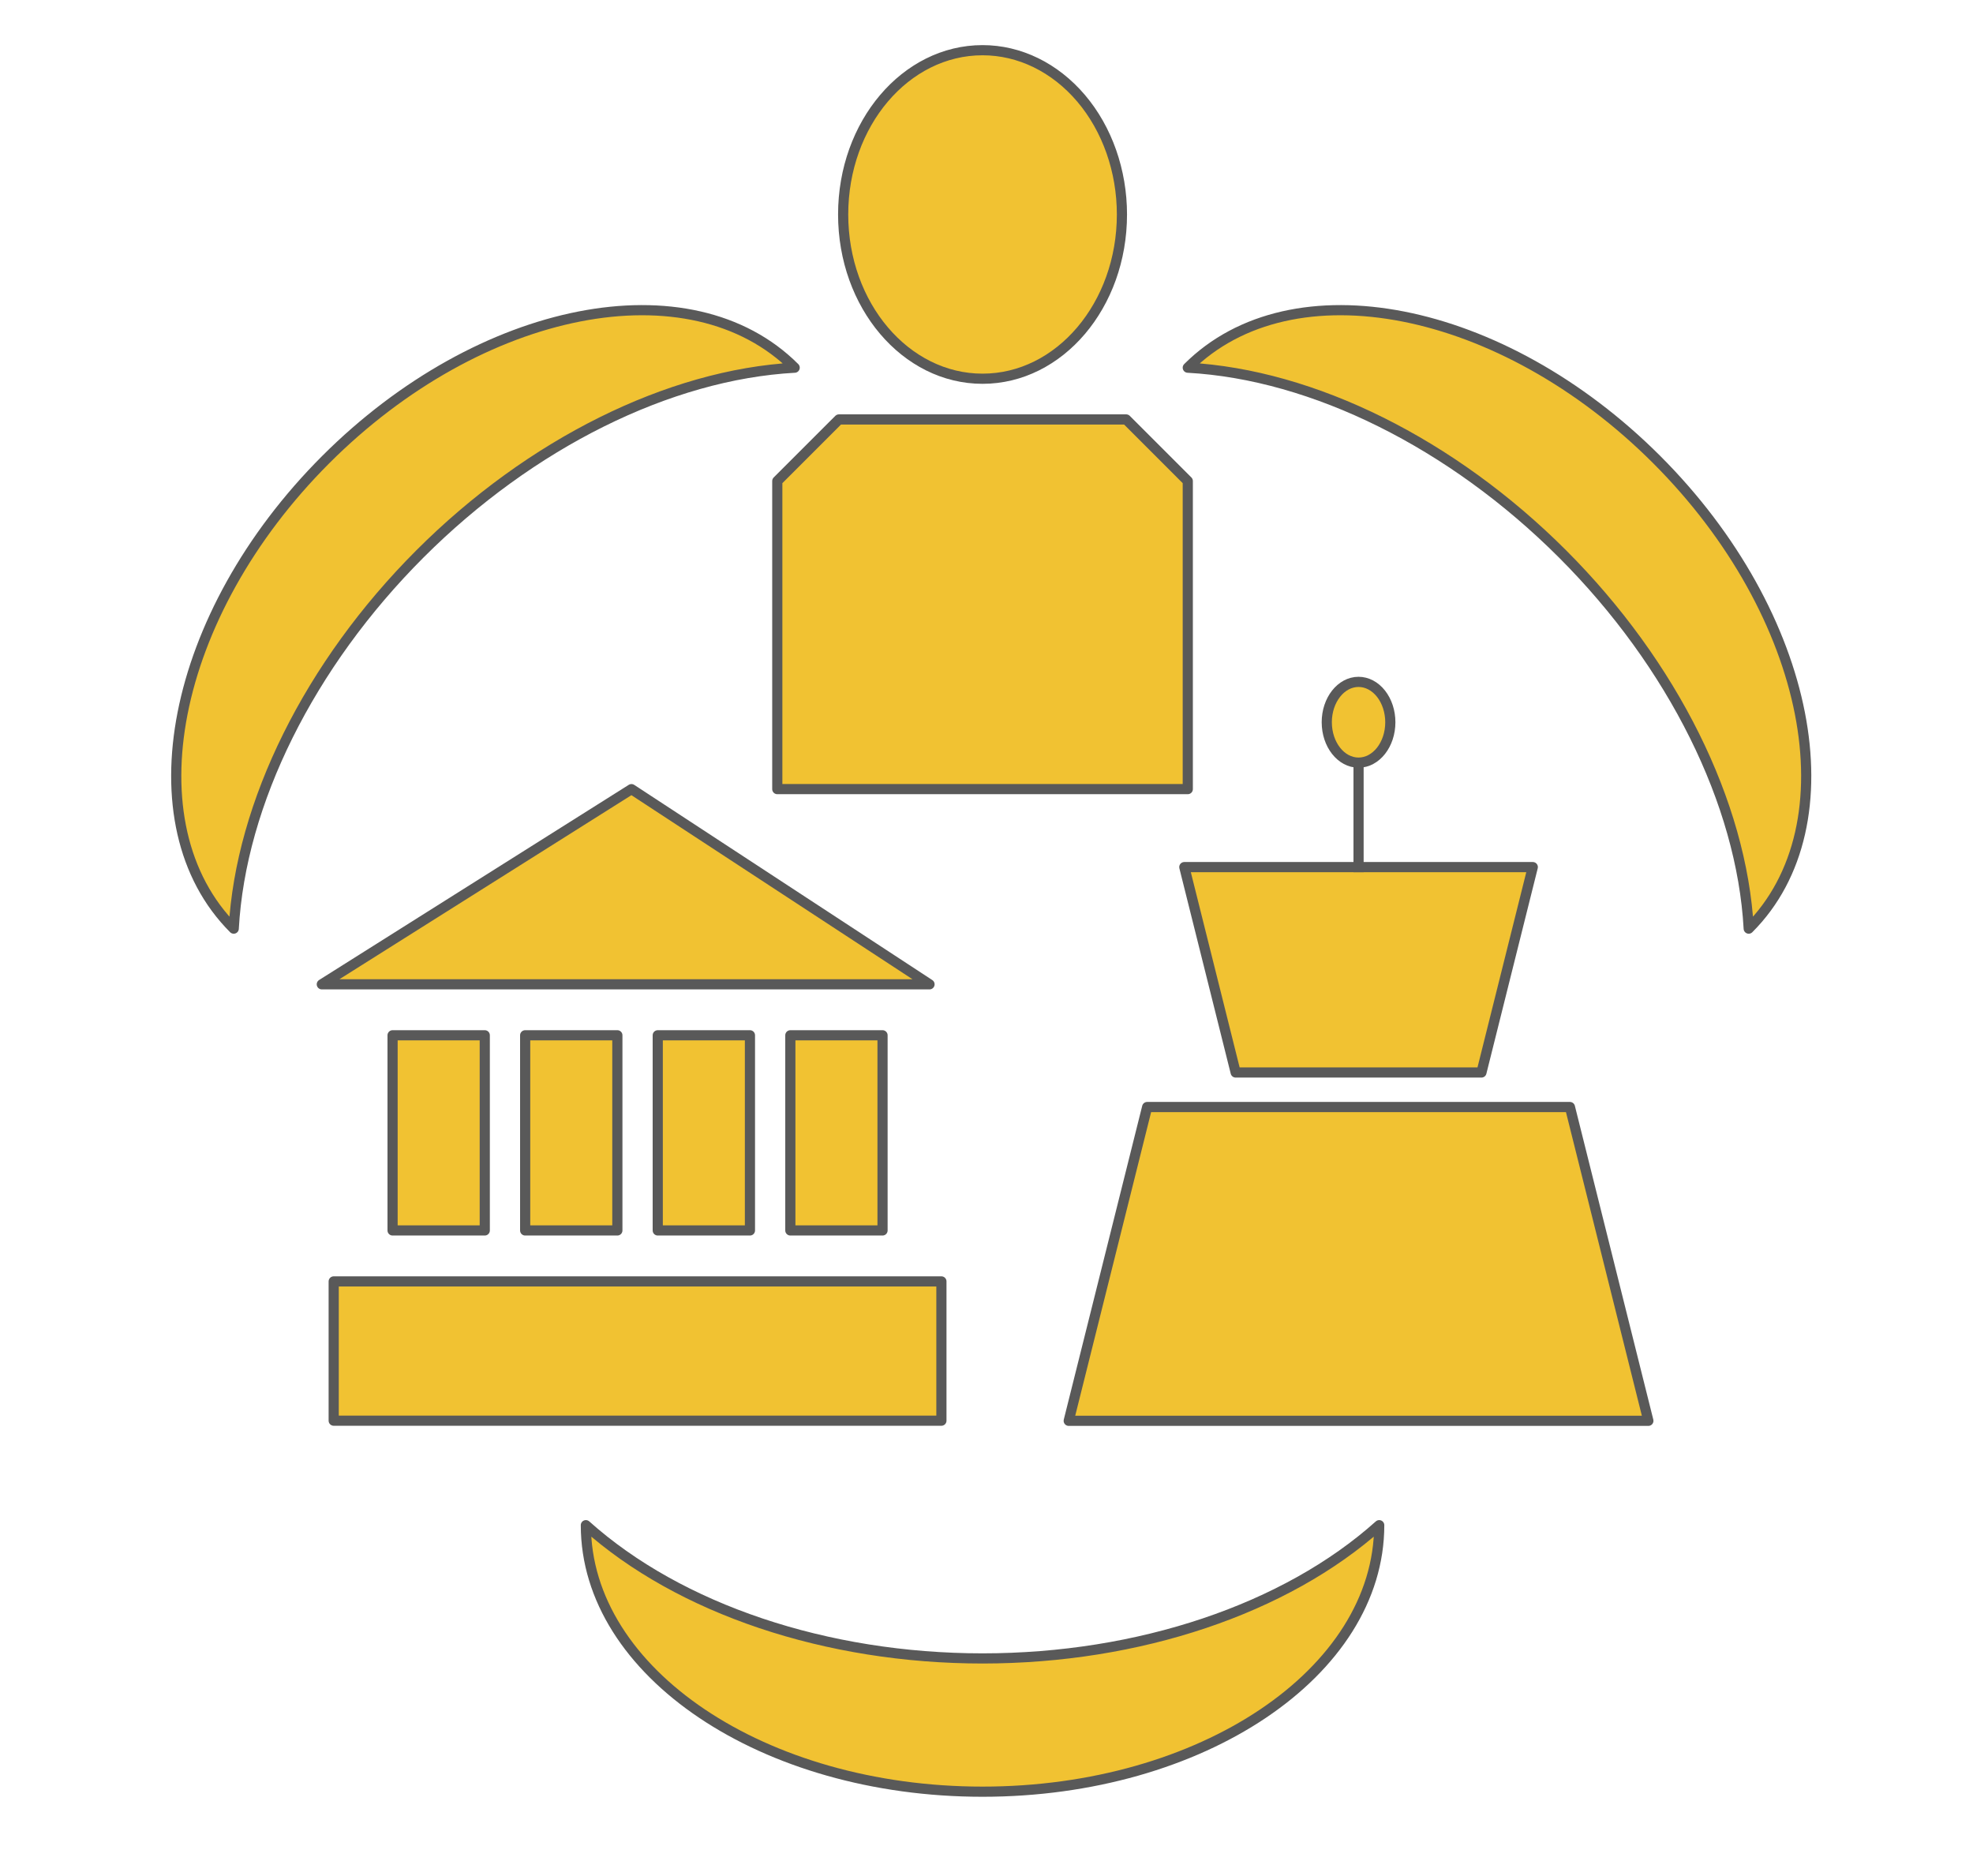 <svg version="1.1" viewBox="0.0 0.0 194.102 184.541" fill="none" stroke="none" stroke-linecap="square" stroke-miterlimit="10" xmlns:xlink="http://www.w3.org/1999/xlink" xmlns="http://www.w3.org/2000/svg"><clipPath id="p.0"><path d="m0 0l194.102 0l0 184.541l-194.102 0l0 -184.541z" clip-rule="nonzero"/></clipPath><g clip-path="url(#p.0)"><path fill="#000000" fill-opacity="0.0" d="m0 0l194.102 0l0 184.541l-194.102 0z" fill-rule="evenodd"/><path fill="#f1c232" d="m82.949 21.098l0 0c0 -8.925 6.139 -16.16 13.713 -16.16l0 0c3.637 0 7.125 1.703 9.697 4.733c2.572 3.03 4.016 7.141 4.016 11.427l0 0c0 8.925 -6.139 16.16 -13.713 16.16l0 0c-7.573 0 -13.713 -7.235 -13.713 -16.16z" fill-rule="evenodd"/><path stroke="#595959" stroke-width="1.0" stroke-linejoin="round" stroke-linecap="butt" d="m82.949 21.098l0 0c0 -8.925 6.139 -16.16 13.713 -16.16l0 0c3.637 0 7.125 1.703 9.697 4.733c2.572 3.03 4.016 7.141 4.016 11.427l0 0c0 8.925 -6.139 16.16 -13.713 16.16l0 0c-7.573 0 -13.713 -7.235 -13.713 -16.16z" fill-rule="evenodd"/><path fill="#f1c232" d="m82.531 41.263l28.261 0l6.061 6.061l0 30.305l0 0l-40.384 0l0 0l0 -30.305z" fill-rule="evenodd"/><path stroke="#595959" stroke-width="1.0" stroke-linejoin="round" stroke-linecap="butt" d="m82.531 41.263l28.261 0l6.061 6.061l0 30.305l0 0l-40.384 0l0 0l0 -30.305z" fill-rule="evenodd"/><path fill="#f1c232" d="m105.139 139.773l7.717 -30.869l41.592 0l7.717 30.869z" fill-rule="evenodd"/><path stroke="#595959" stroke-width="1.0" stroke-linejoin="round" stroke-linecap="butt" d="m105.139 139.773l7.717 -30.869l41.592 0l7.717 30.869z" fill-rule="evenodd"/><path fill="#f1c232" d="m150.795 85.301l-5.052 20.207l-24.179 0l-5.052 -20.207z" fill-rule="evenodd"/><path stroke="#595959" stroke-width="1.0" stroke-linejoin="round" stroke-linecap="butt" d="m150.795 85.301l-5.052 20.207l-24.179 0l-5.052 -20.207z" fill-rule="evenodd"/><path fill="#000000" fill-opacity="0.0" d="m133.654 85.301l0 -10.27" fill-rule="evenodd"/><path stroke="#595959" stroke-width="1.0" stroke-linejoin="round" stroke-linecap="butt" d="m133.654 85.301l0 -10.27" fill-rule="evenodd"/><path fill="#f1c232" d="m130.526 71.052l0 0c0 -2.194 1.4 -3.972 3.126 -3.972l0 0c0.829 0 1.624 0.418 2.211 1.163c0.586 0.745 0.916 1.755 0.916 2.809l0 0c0 2.194 -1.4 3.972 -3.126 3.972l0 0c-1.727 0 -3.126 -1.778 -3.126 -3.972z" fill-rule="evenodd"/><path stroke="#595959" stroke-width="1.0" stroke-linejoin="round" stroke-linecap="butt" d="m130.526 71.052l0 0c0 -2.194 1.4 -3.972 3.126 -3.972l0 0c0.829 0 1.624 0.418 2.211 1.163c0.586 0.745 0.916 1.755 0.916 2.809l0 0c0 2.194 -1.4 3.972 -3.126 3.972l0 0c-1.727 0 -3.126 -1.778 -3.126 -3.972z" fill-rule="evenodd"/><path fill="#f1c232" d="m31.659 96.832l30.464 -19.2l29.322 19.2z" fill-rule="evenodd"/><path stroke="#595959" stroke-width="1.0" stroke-linejoin="round" stroke-linecap="butt" d="m31.659 96.832l30.464 -19.2l29.322 19.2z" fill-rule="evenodd"/><path fill="#f1c232" d="m32.829 126.06l59.786 0l0 13.7l-59.786 0z" fill-rule="evenodd"/><path stroke="#595959" stroke-width="1.0" stroke-linejoin="round" stroke-linecap="butt" d="m32.829 126.06l59.786 0l0 13.7l-59.786 0z" fill-rule="evenodd"/><path fill="#f1c232" d="m38.621 101.846l9.07 0l0 19.2l-9.07 0z" fill-rule="evenodd"/><path stroke="#595959" stroke-width="1.0" stroke-linejoin="round" stroke-linecap="butt" d="m38.621 101.846l9.07 0l0 19.2l-9.07 0z" fill-rule="evenodd"/><path fill="#f1c232" d="m51.665 101.846l9.07 0l0 19.2l-9.07 0z" fill-rule="evenodd"/><path stroke="#595959" stroke-width="1.0" stroke-linejoin="round" stroke-linecap="butt" d="m51.665 101.846l9.07 0l0 19.2l-9.07 0z" fill-rule="evenodd"/><path fill="#f1c232" d="m64.709 101.846l9.07 0l0 19.2l-9.07 0z" fill-rule="evenodd"/><path stroke="#595959" stroke-width="1.0" stroke-linejoin="round" stroke-linecap="butt" d="m64.709 101.846l9.07 0l0 19.2l-9.07 0z" fill-rule="evenodd"/><path fill="#f1c232" d="m77.753 101.846l9.07 0l0 19.2l-9.07 0z" fill-rule="evenodd"/><path stroke="#595959" stroke-width="1.0" stroke-linejoin="round" stroke-linecap="butt" d="m77.753 101.846l9.07 0l0 19.2l-9.07 0z" fill-rule="evenodd"/><path fill="#f1c232" d="m22.995 91.355l0 0c-10.243 -10.243 -6.192 -30.899 9.046 -46.138c15.239 -15.239 35.895 -19.289 46.138 -9.046l0 0c-12.351 0.676 -26.009 7.463 -36.865 18.319c-10.856 10.856 -17.643 24.514 -18.319 36.865z" fill-rule="evenodd"/><path stroke="#595959" stroke-width="1.0" stroke-linejoin="round" stroke-linecap="butt" d="m22.995 91.355l0 0c-10.243 -10.243 -6.192 -30.899 9.046 -46.138c15.239 -15.239 35.895 -19.289 46.138 -9.046l0 0c-12.351 0.676 -26.009 7.463 -36.865 18.319c-10.856 10.856 -17.643 24.514 -18.319 36.865z" fill-rule="evenodd"/><path fill="#f1c232" d="m135.686 150.04l0 0c0 14.48 -17.472 26.218 -39.024 26.218c-21.553 0 -39.025 -11.738 -39.025 -26.218l0 0c9.212 8.252 23.67 13.109 39.025 13.109c15.354 0 29.812 -4.857 39.024 -13.109z" fill-rule="evenodd"/><path stroke="#595959" stroke-width="1.0" stroke-linejoin="round" stroke-linecap="butt" d="m135.686 150.04l0 0c0 14.48 -17.472 26.218 -39.024 26.218c-21.553 0 -39.025 -11.738 -39.025 -26.218l0 0c9.212 8.252 23.67 13.109 39.025 13.109c15.354 0 29.812 -4.857 39.024 -13.109z" fill-rule="evenodd"/><path fill="#f1c232" d="m172.037 91.355l0 0c10.243 -10.243 6.192 -30.899 -9.046 -46.138c-15.239 -15.239 -35.895 -19.289 -46.138 -9.046l0 0c12.351 0.676 26.009 7.463 36.865 18.319c10.856 10.856 17.643 24.514 18.319 36.865z" fill-rule="evenodd"/><path stroke="#595959" stroke-width="1.0" stroke-linejoin="round" stroke-linecap="butt" d="m172.037 91.355l0 0c10.243 -10.243 6.192 -30.899 -9.046 -46.138c-15.239 -15.239 -35.895 -19.289 -46.138 -9.046l0 0c12.351 0.676 26.009 7.463 36.865 18.319c10.856 10.856 17.643 24.514 18.319 36.865z" fill-rule="evenodd"/></g></svg>